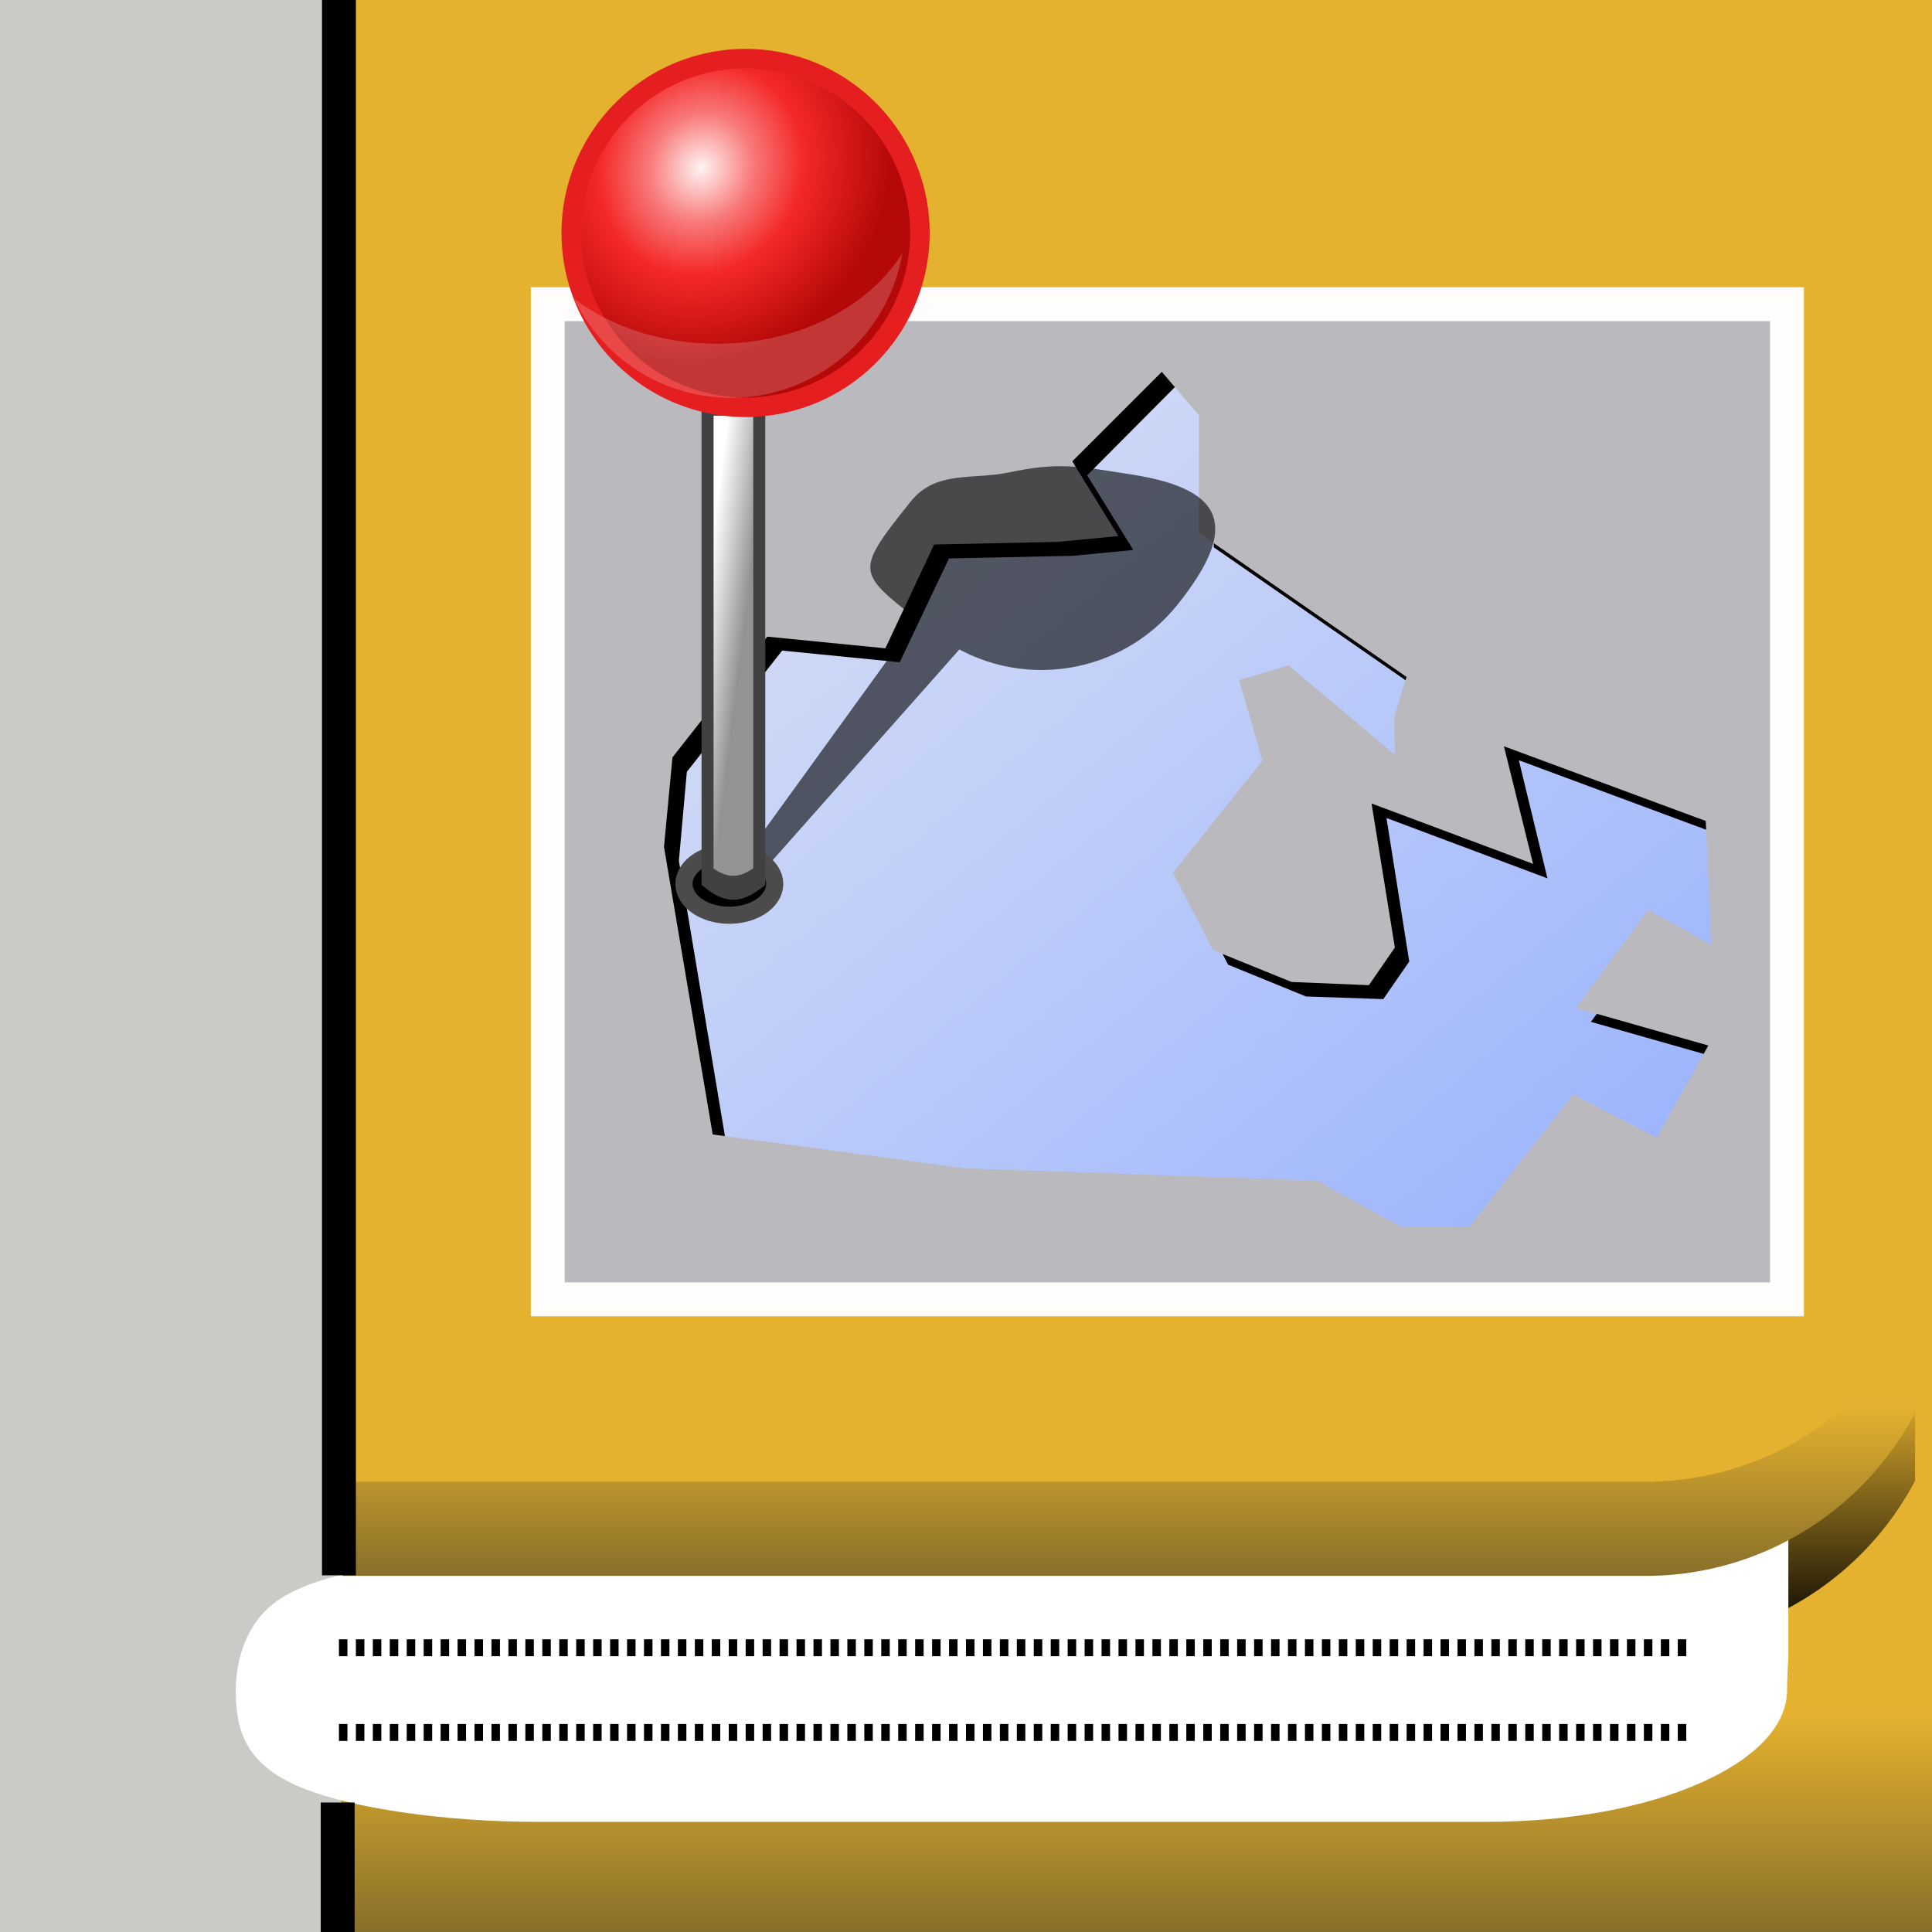 <?xml version="1.0" encoding="UTF-8" standalone="no"?>
<!-- Created with Inkscape (http://www.inkscape.org/) -->

<svg
   xmlns:dc="http://purl.org/dc/elements/1.1/"
   xmlns:cc="http://creativecommons.org/ns#"
   xmlns:rdf="http://www.w3.org/1999/02/22-rdf-syntax-ns#"
   xmlns:svg="http://www.w3.org/2000/svg"
   xmlns="http://www.w3.org/2000/svg"
   xmlns:xlink="http://www.w3.org/1999/xlink"
   xmlns:sodipodi="http://sodipodi.sourceforge.net/DTD/sodipodi-0.dtd"
   xmlns:inkscape="http://www.inkscape.org/namespaces/inkscape"
   width="114"
   height="114"
   id="svg2"
   version="1.1"
   inkscape:version="0.91 r13725"
   sodipodi:docname="BookIcon114x114Curve.svg"
   inkscape:export-filename="/Users/dean/Documents/InkscapeDocuments/BookIcon.png"
   inkscape:export-xdpi="45"
   inkscape:export-ydpi="45">
  <defs
     id="defs4">
    <linearGradient
       id="linearGradient5474">
      <stop
         style="stop-color:#fffcfc;stop-opacity:1;"
         offset="0"
         id="stop5476" />
      <stop
         id="stop5478"
         offset="0.009"
         style="stop-color:#ffefef;stop-opacity:1;" />
      <stop
         style="stop-color:#f87878;stop-opacity:1;"
         offset="0.28"
         id="stop5480" />
      <stop
         id="stop5482"
         offset="0.541"
         style="stop-color:#f42828;stop-opacity:1;" />
      <stop
         style="stop-color:#b50909;stop-opacity:1;"
         offset="1"
         id="stop5484" />
    </linearGradient>
    <linearGradient
       id="linearGradient5462">
      <stop
         style="stop-color:#f6f6f6;stop-opacity:1;"
         offset="0"
         id="stop5464" />
      <stop
         id="stop5466"
         offset="0.575"
         style="stop-color:#f6d3d3;stop-opacity:1;" />
      <stop
         style="stop-color:#f29588;stop-opacity:1;"
         offset="0.775"
         id="stop5468" />
      <stop
         style="stop-color:#b40608;stop-opacity:1;"
         offset="1"
         id="stop5470" />
    </linearGradient>
    <linearGradient
       id="linearGradient4498">
      <stop
         id="stop4500"
         offset="0"
         style="stop-color:#fffcfc;stop-opacity:1;" />
      <stop
         style="stop-color:#ffefef;stop-opacity:1;"
         offset="0.133"
         id="stop4502" />
      <stop
         id="stop4504"
         offset="0.347"
         style="stop-color:#f87878;stop-opacity:1;" />
      <stop
         style="stop-color:#f42828;stop-opacity:1;"
         offset="0.674"
         id="stop5472" />
      <stop
         id="stop4506"
         offset="1"
         style="stop-color:#b50909;stop-opacity:1;" />
    </linearGradient>
    <linearGradient
       id="linearGradient4467">
      <stop
         style="stop-color:#ffffff;stop-opacity:0;"
         offset="0"
         id="stop4496" />
      <stop
         id="stop4514"
         offset="0.952"
         style="stop-color:#a19696;stop-opacity:1;" />
      <stop
         style="stop-color:#442e2e;stop-opacity:1;"
         offset="1"
         id="stop4471" />
    </linearGradient>
    <linearGradient
       id="linearGradient4405">
      <stop
         style="stop-color:#939396;stop-opacity:1;"
         offset="0"
         id="stop4407" />
      <stop
         style="stop-color:#ffffff;stop-opacity:1;"
         offset="1"
         id="stop4409" />
    </linearGradient>
    <linearGradient
       id="linearGradient4315">
      <stop
         style="stop-color:#8ba8ff;stop-opacity:1;"
         offset="0"
         id="stop4317" />
      <stop
         style="stop-color:#f1f1f2;stop-opacity:1;"
         offset="1"
         id="stop4319" />
    </linearGradient>
    <linearGradient
       inkscape:collect="always"
       id="linearGradient4168">
      <stop
         style="stop-color:#6d7ca6;stop-opacity:1;"
         offset="0"
         id="stop4170" />
      <stop
         style="stop-color:#6d7ca6;stop-opacity:0;"
         offset="1"
         id="stop4172" />
    </linearGradient>
    <linearGradient
       inkscape:collect="always"
       id="linearGradient4132">
      <stop
         style="stop-color:#737f9f;stop-opacity:1;"
         offset="0"
         id="stop4134" />
      <stop
         style="stop-color:#737f9f;stop-opacity:0;"
         offset="1"
         id="stop4136" />
    </linearGradient>
    <linearGradient
       id="linearGradient4086">
      <stop
         style="stop-color:#ff0003;stop-opacity:1;"
         offset="0"
         id="stop4088" />
      <stop
         style="stop-color:#ff0003;stop-opacity:0;"
         offset="1"
         id="stop4090" />
    </linearGradient>
    <linearGradient
       id="linearGradient4078"
       inkscape:collect="always">
      <stop
         id="stop4080"
         offset="0"
         style="stop-color:#8ba8ff;stop-opacity:1;" />
      <stop
         id="stop4082"
         offset="1"
         style="stop-color:#8ba8ff;stop-opacity:0" />
    </linearGradient>
    <linearGradient
       inkscape:collect="always"
       id="linearGradient4062">
      <stop
         style="stop-color:#8ba8ff;stop-opacity:0"
         offset="0"
         id="stop4064" />
      <stop
         style="stop-color:#8ba8ff;stop-opacity:0;"
         offset="1"
         id="stop4066" />
    </linearGradient>
    <linearGradient
       inkscape:collect="always"
       id="linearGradient4982">
      <stop
         style="stop-color:#000000;stop-opacity:1;"
         offset="0"
         id="stop4984" />
      <stop
         style="stop-color:#000000;stop-opacity:0;"
         offset="1"
         id="stop4986" />
    </linearGradient>
    <linearGradient
       id="linearGradient3840">
      <stop
         style="stop-color:#000000;stop-opacity:1;"
         offset="0"
         id="stop3842" />
      <stop
         style="stop-color:#000000;stop-opacity:0;"
         offset="1"
         id="stop3844" />
    </linearGradient>
    <linearGradient
       id="linearGradient3808">
      <stop
         style="stop-color:#111111;stop-opacity:1;"
         offset="0"
         id="stop3810" />
      <stop
         style="stop-color:#c8c7c6;stop-opacity:0;"
         offset="1"
         id="stop3812" />
    </linearGradient>
    <linearGradient
       id="linearGradient3758">
      <stop
         style="stop-color:#886f29;stop-opacity:1;"
         offset="0"
         id="stop3760" />
      <stop
         style="stop-color:#e5b22f;stop-opacity:1;"
         offset="1"
         id="stop3762" />
    </linearGradient>
    <linearGradient
       inkscape:collect="always"
       xlink:href="#linearGradient3758"
       id="linearGradient3764"
       x1="53.538"
       y1="1037.904"
       x2="53.538"
       y2="1024.772"
       gradientUnits="userSpaceOnUse" />
    <linearGradient
       inkscape:collect="always"
       xlink:href="#linearGradient3758"
       id="linearGradient3034"
       gradientUnits="userSpaceOnUse"
       x1="53.538"
       y1="1037.904"
       x2="53.538"
       y2="1024.772"
       gradientTransform="matrix(0.968,0,0,1,6.263,13.091)" />
    <linearGradient
       inkscape:collect="always"
       xlink:href="#linearGradient3758"
       id="linearGradient3804"
       gradientUnits="userSpaceOnUse"
       x1="53.538"
       y1="1037.904"
       x2="53.538"
       y2="1024.772"
       gradientTransform="matrix(1,0,0,0.973,4.9,25.126)" />
    <linearGradient
       inkscape:collect="always"
       xlink:href="#linearGradient3808"
       id="linearGradient3814"
       x1="116.44"
       y1="1006.148"
       x2="91.439"
       y2="997.056"
       gradientUnits="userSpaceOnUse"
       gradientTransform="translate(5.242,-4.566)" />
    <linearGradient
       inkscape:collect="always"
       xlink:href="#linearGradient3840"
       id="linearGradient3846"
       x1="77.727"
       y1="1016.229"
       x2="24.896"
       y2="946.276"
       gradientUnits="userSpaceOnUse"
       gradientTransform="matrix(0.887,0,0,1,16.805,-0.041)" />
    <linearGradient
       inkscape:collect="always"
       xlink:href="#linearGradient4982"
       id="linearGradient4988"
       x1="96.634"
       y1="1029.321"
       x2="36.933"
       y2="950.393"
       gradientUnits="userSpaceOnUse"
       gradientTransform="translate(-2,-2)" />
    <clipPath
       clipPathUnits="userSpaceOnUse"
       id="clipPath4028">
      <path
         sodipodi:nodetypes="cccccccccccccccccccccccccccccccccccccc"
         inkscape:connector-curvature="0"
         id="path4030"
         d="m 176.874,958.924 0.683,-2.282 -11.993,-8.328 0,-6.829 -2.165,-2.498 -5.164,5.164 2.665,4.331 -3.498,0.333 -7.162,0.166 -2.832,5.996 -6.829,-0.666 -5.497,6.996 -0.479,5.173 2.811,16.647 14.649,1.952 20.331,0.713 4.83,2.665 3.998,0 5.996,-7.662 4.83,2.499 2.998,-5.33 -7.662,-2.165 4.164,-5.663 3.665,1.999 -0.333,-7.162 -11.66,-4.331 1.666,6.829 -9.328,-3.498 1.333,8.329 -1.499,2.165 -4.477,-0.164 -4.518,-1.835 -2.332,-4.497 5.164,-6.496 -1.333,-4.664 2.832,-0.833 6.163,5.164 z"
         style="fill:#8ba8ff;fill-opacity:1;stroke:#8ba8ff;stroke-width:1.653;stroke-linecap:butt;stroke-linejoin:round;stroke-miterlimit:4;stroke-opacity:1;stroke-dasharray:none;stroke-dashoffset:0;display:inline" />
    </clipPath>
    <clipPath
       clipPathUnits="userSpaceOnUse"
       id="clipPath4032">
      <path
         sodipodi:nodetypes="cccccccccccccccccccccccccccccccccccccc"
         inkscape:connector-curvature="0"
         id="path4034"
         d="m 176.874,958.924 0.683,-2.282 -11.993,-8.328 0,-6.829 -2.165,-2.498 -5.164,5.164 2.665,4.331 -3.498,0.333 -7.162,0.166 -2.832,5.996 -6.829,-0.666 -5.497,6.996 -0.479,5.173 2.811,16.647 14.649,1.952 20.331,0.713 4.83,2.665 3.998,0 5.996,-7.662 4.83,2.499 2.998,-5.33 -7.662,-2.165 4.164,-5.663 3.665,1.999 -0.333,-7.162 -11.66,-4.331 1.666,6.829 -9.328,-3.498 1.333,8.329 -1.499,2.165 -4.477,-0.164 -4.518,-1.835 -2.332,-4.497 5.164,-6.496 -1.333,-4.664 2.832,-0.833 6.163,5.164 z"
         style="fill:#8ba8ff;fill-opacity:1;stroke:#8ba8ff;stroke-width:1.653;stroke-linecap:butt;stroke-linejoin:round;stroke-miterlimit:4;stroke-opacity:1;stroke-dasharray:none;stroke-dashoffset:0;display:inline" />
    </clipPath>
    <linearGradient
       inkscape:collect="always"
       xlink:href="#linearGradient4062"
       id="linearGradient4068"
       x1="205.848"
       y1="992.742"
       x2="155.179"
       y2="954.148"
       gradientUnits="userSpaceOnUse" />
    <linearGradient
       inkscape:collect="always"
       xlink:href="#linearGradient4078"
       id="linearGradient4076"
       x1="158.049"
       y1="970.242"
       x2="205.848"
       y2="992.742"
       gradientUnits="userSpaceOnUse" />
    <linearGradient
       inkscape:collect="always"
       xlink:href="#linearGradient4086"
       id="linearGradient4092"
       x1="174.299"
       y1="965.957"
       x2="218.348"
       y2="1009.885"
       gradientUnits="userSpaceOnUse" />
    <linearGradient
       inkscape:collect="always"
       xlink:href="#linearGradient4132"
       id="linearGradient4138"
       x1="173.925"
       y1="965.957"
       x2="200.508"
       y2="1007.921"
       gradientUnits="userSpaceOnUse" />
    <clipPath
       clipPathUnits="userSpaceOnUse"
       id="clipPath4142">
      <path
         style="fill:#8ba8ff;fill-opacity:1;stroke:#8ba8ff;stroke-width:1.653;stroke-linecap:butt;stroke-linejoin:round;stroke-miterlimit:4;stroke-opacity:1;stroke-dasharray:none;stroke-dashoffset:0;display:inline"
         d="m 195.076,969.731 0.683,-2.282 -11.993,-8.328 0,-6.829 -2.165,-2.498 -5.164,5.164 2.665,4.331 -3.498,0.333 -7.162,0.166 -2.832,5.996 -6.829,-0.666 -5.497,6.996 -0.479,5.173 2.811,16.647 14.649,1.952 20.331,0.713 4.83,2.665 3.998,0 5.996,-7.662 4.83,2.499 2.998,-5.33 -7.662,-2.165 4.164,-5.663 3.665,1.999 -0.333,-7.162 -11.66,-4.331 1.666,6.829 -9.328,-3.498 1.333,8.329 -1.499,2.165 -4.477,-0.164 -4.518,-1.835 -2.332,-4.497 5.164,-6.496 -1.333,-4.664 2.832,-0.833 6.163,5.164 z"
         id="path4144"
         inkscape:connector-curvature="0"
         sodipodi:nodetypes="cccccccccccccccccccccccccccccccccccccc" />
    </clipPath>
    <clipPath
       clipPathUnits="userSpaceOnUse"
       id="clipPath4146">
      <path
         style="fill:#8ba8ff;fill-opacity:1;stroke:#8ba8ff;stroke-width:1.653;stroke-linecap:butt;stroke-linejoin:round;stroke-miterlimit:4;stroke-opacity:1;stroke-dasharray:none;stroke-dashoffset:0;display:inline"
         d="m 195.076,969.731 0.683,-2.282 -11.993,-8.328 0,-6.829 -2.165,-2.498 -5.164,5.164 2.665,4.331 -3.498,0.333 -7.162,0.166 -2.832,5.996 -6.829,-0.666 -5.497,6.996 -0.479,5.173 2.811,16.647 14.649,1.952 20.331,0.713 4.83,2.665 3.998,0 5.996,-7.662 4.83,2.499 2.998,-5.33 -7.662,-2.165 4.164,-5.663 3.665,1.999 -0.333,-7.162 -11.66,-4.331 1.666,6.829 -9.328,-3.498 1.333,8.329 -1.499,2.165 -4.477,-0.164 -4.518,-1.835 -2.332,-4.497 5.164,-6.496 -1.333,-4.664 2.832,-0.833 6.163,5.164 z"
         id="path4148"
         inkscape:connector-curvature="0"
         sodipodi:nodetypes="cccccccccccccccccccccccccccccccccccccc" />
    </clipPath>
    <linearGradient
       inkscape:collect="always"
       xlink:href="#linearGradient4132"
       id="linearGradient4154"
       gradientUnits="userSpaceOnUse"
       x1="173.925"
       y1="965.957"
       x2="200.508"
       y2="1007.921" />
    <linearGradient
       inkscape:collect="always"
       xlink:href="#linearGradient4168"
       id="linearGradient4174"
       x1="155.485"
       y1="978.15"
       x2="179.844"
       y2="1001.9"
       gradientUnits="userSpaceOnUse" />
    <clipPath
       clipPathUnits="userSpaceOnUse"
       id="clipPath4186">
      <path
         style="fill:#8ba8ff;fill-opacity:1;stroke:#8ba8ff;stroke-width:1.653;stroke-linecap:butt;stroke-linejoin:round;stroke-miterlimit:4;stroke-opacity:1;stroke-dasharray:none;stroke-dashoffset:0;display:inline"
         d="m 180.702,975.139 0.683,-2.282 -11.993,-8.328 -1e-5,-6.829 -2.165,-2.498 -5.164,5.164 2.665,4.331 -3.498,0.333 -7.162,0.166 -2.832,5.996 -6.829,-0.666 -5.497,6.996 -0.479,5.173 2.811,16.647 14.649,1.952 20.331,0.713 4.83,2.665 3.998,0 5.996,-7.662 4.83,2.499 2.998,-5.33 -7.662,-2.165 4.164,-5.663 3.665,1.999 -0.333,-7.162 -11.66,-4.331 1.666,6.829 -9.328,-3.498 1.333,8.329 -1.499,2.165 -4.477,-0.164 -4.518,-1.835 -2.332,-4.497 5.164,-6.496 -1.333,-4.664 2.832,-0.833 6.163,5.164 z"
         id="path4188"
         inkscape:connector-curvature="0"
         sodipodi:nodetypes="cccccccccccccccccccccccccccccccccccccc" />
    </clipPath>
    <clipPath
       clipPathUnits="userSpaceOnUse"
       id="clipPath4190">
      <path
         style="fill:#8ba8ff;fill-opacity:1;stroke:#8ba8ff;stroke-width:1.653;stroke-linecap:butt;stroke-linejoin:round;stroke-miterlimit:4;stroke-opacity:1;stroke-dasharray:none;stroke-dashoffset:0;display:inline"
         d="m 180.702,975.139 0.683,-2.282 -11.993,-8.328 -1e-5,-6.829 -2.165,-2.498 -5.164,5.164 2.665,4.331 -3.498,0.333 -7.162,0.166 -2.832,5.996 -6.829,-0.666 -5.497,6.996 -0.479,5.173 2.811,16.647 14.649,1.952 20.331,0.713 4.83,2.665 3.998,0 5.996,-7.662 4.83,2.499 2.998,-5.33 -7.662,-2.165 4.164,-5.663 3.665,1.999 -0.333,-7.162 -11.66,-4.331 1.666,6.829 -9.328,-3.498 1.333,8.329 -1.499,2.165 -4.477,-0.164 -4.518,-1.835 -2.332,-4.497 5.164,-6.496 -1.333,-4.664 2.832,-0.833 6.163,5.164 z"
         id="path4192"
         inkscape:connector-curvature="0"
         sodipodi:nodetypes="cccccccccccccccccccccccccccccccccccccc" />
    </clipPath>
    <linearGradient
       inkscape:collect="always"
       xlink:href="#linearGradient4168"
       id="linearGradient4198"
       gradientUnits="userSpaceOnUse"
       x1="155.485"
       y1="978.15"
       x2="179.844"
       y2="1001.9" />
    <clipPath
       clipPathUnits="userSpaceOnUse"
       id="clipPath4216">
      <path
         style="fill:#8ba8ff;fill-opacity:1;stroke:#8ba8ff;stroke-width:1.653;stroke-linecap:butt;stroke-linejoin:round;stroke-miterlimit:4;stroke-opacity:1;stroke-dasharray:none;stroke-dashoffset:0;display:inline"
         d="m 200.126,976.549 0.683,-2.282 -11.993,-8.328 -1e-5,-6.829 -2.165,-2.498 -5.164,5.164 2.665,4.331 -3.498,0.333 -7.162,0.166 -2.832,5.996 -6.829,-0.666 -5.497,6.996 -0.479,5.173 2.811,16.647 14.649,1.952 20.331,0.713 4.83,2.665 3.998,0 5.996,-7.662 4.83,2.499 2.998,-5.33 -7.662,-2.165 4.164,-5.663 3.665,1.999 -0.333,-7.162 -11.66,-4.331 1.666,6.829 -9.328,-3.498 1.333,8.329 -1.499,2.165 -4.477,-0.164 -4.518,-1.835 -2.332,-4.497 5.164,-6.496 -1.333,-4.664 2.832,-0.833 6.163,5.164 z"
         id="path4218"
         inkscape:connector-curvature="0"
         sodipodi:nodetypes="cccccccccccccccccccccccccccccccccccccc" />
    </clipPath>
    <clipPath
       clipPathUnits="userSpaceOnUse"
       id="clipPath4220">
      <path
         style="fill:#8ba8ff;fill-opacity:1;stroke:#8ba8ff;stroke-width:1.653;stroke-linecap:butt;stroke-linejoin:round;stroke-miterlimit:4;stroke-opacity:1;stroke-dasharray:none;stroke-dashoffset:0;display:inline"
         d="m 200.126,976.549 0.683,-2.282 -11.993,-8.328 -1e-5,-6.829 -2.165,-2.498 -5.164,5.164 2.665,4.331 -3.498,0.333 -7.162,0.166 -2.832,5.996 -6.829,-0.666 -5.497,6.996 -0.479,5.173 2.811,16.647 14.649,1.952 20.331,0.713 4.83,2.665 3.998,0 5.996,-7.662 4.83,2.499 2.998,-5.33 -7.662,-2.165 4.164,-5.663 3.665,1.999 -0.333,-7.162 -11.66,-4.331 1.666,6.829 -9.328,-3.498 1.333,8.329 -1.499,2.165 -4.477,-0.164 -4.518,-1.835 -2.332,-4.497 5.164,-6.496 -1.333,-4.664 2.832,-0.833 6.163,5.164 z"
         id="path4222"
         inkscape:connector-curvature="0"
         sodipodi:nodetypes="cccccccccccccccccccccccccccccccccccccc" />
    </clipPath>
    <linearGradient
       inkscape:collect="always"
       xlink:href="#linearGradient4315"
       id="linearGradient4321"
       x1="225.283"
       y1="90.152"
       x2="152.389"
       y2="2.741"
       gradientUnits="userSpaceOnUse"
       gradientTransform="translate(0.714,938.719)" />
    <linearGradient
       inkscape:collect="always"
       xlink:href="#linearGradient4315"
       id="linearGradient4465"
       gradientUnits="userSpaceOnUse"
       gradientTransform="translate(87.082,938.214)"
       x1="225.283"
       y1="90.152"
       x2="152.389"
       y2="2.741" />
    <clipPath
       clipPathUnits="userSpaceOnUse"
       id="clipPath4513">
      <rect
         style="fill:#b9b9be;fill-opacity:1;fill-rule:evenodd;stroke:#fffcfc;stroke-width:2;stroke-linecap:butt;stroke-linejoin:miter;stroke-miterlimit:4;stroke-opacity:1;stroke-dasharray:none"
         id="rect4515"
         width="73.121"
         height="58.719"
         x="242.139"
         y="957.383" />
    </clipPath>
    <clipPath
       clipPathUnits="userSpaceOnUse"
       id="clipPath4517">
      <rect
         style="fill:#b9b9be;fill-opacity:1;fill-rule:evenodd;stroke:#fffcfc;stroke-width:2;stroke-linecap:butt;stroke-linejoin:miter;stroke-miterlimit:4;stroke-opacity:1;stroke-dasharray:none"
         id="rect4519"
         width="73.121"
         height="58.719"
         x="242.139"
         y="957.383" />
    </clipPath>
    <clipPath
       clipPathUnits="userSpaceOnUse"
       id="clipPath4521">
      <rect
         style="fill:#b9b9be;fill-opacity:1;fill-rule:evenodd;stroke:#fffcfc;stroke-width:2;stroke-linecap:butt;stroke-linejoin:miter;stroke-miterlimit:4;stroke-opacity:1;stroke-dasharray:none"
         id="rect4523"
         width="73.121"
         height="58.719"
         x="242.139"
         y="957.383" />
    </clipPath>
    <linearGradient
       inkscape:collect="always"
       xlink:href="#linearGradient4315"
       id="linearGradient4530"
       gradientUnits="userSpaceOnUse"
       gradientTransform="translate(87.082,938.214)"
       x1="225.283"
       y1="90.152"
       x2="152.389"
       y2="2.741" />
    <filter
       id="filter4543"
       inkscape:label="Drop shadow"
       width="1.5"
       height="1.5"
       x="-.25"
       y="-.25">
      <feGaussianBlur
         id="feGaussianBlur4545"
         in="SourceAlpha"
         stdDeviation="2"
         result="blur" />
      <feColorMatrix
         id="feColorMatrix4547"
         result="bluralpha"
         type="matrix"
         values="1 0 0 0 0 0 1 0 0 0 0 0 1 0 0 0 0 0 1 0 " />
      <feOffset
         id="feOffset4549"
         in="bluralpha"
         dx="4"
         dy="4"
         result="offsetBlur" />
      <feMerge
         id="feMerge4551">
        <feMergeNode
           id="feMergeNode4553"
           in="offsetBlur" />
        <feMergeNode
           id="feMergeNode4555"
           in="SourceGraphic" />
      </feMerge>
    </filter>
    <linearGradient
       inkscape:collect="always"
       xlink:href="#linearGradient3795"
       id="linearGradient3873"
       gradientUnits="userSpaceOnUse"
       gradientTransform="matrix(0.545,0,0,0.545,-32.148,216.55)"
       x1="300"
       y1="312"
       x2="375"
       y2="337" />
    <linearGradient
       id="linearGradient3795">
      <stop
         style="stop-color:#ffffff;stop-opacity:1;"
         offset="0"
         id="stop3797" />
      <stop
         style="stop-color:#000000;stop-opacity:0;"
         offset="1"
         id="stop3799" />
    </linearGradient>
    <radialGradient
       inkscape:collect="always"
       xlink:href="#linearGradient3809"
       id="radialGradient3875"
       gradientUnits="userSpaceOnUse"
       gradientTransform="matrix(0.276,-0.465,0.472,0.28,137.427,280.632)"
       cx="311.94"
       cy="196.302"
       fx="311.94"
       fy="196.302"
       r="50.847" />
    <linearGradient
       id="linearGradient3809">
      <stop
         style="stop-color:#ffffff;stop-opacity:1;"
         offset="0"
         id="stop3811" />
      <stop
         style="stop-color:#d13333;stop-opacity:1"
         offset="1"
         id="stop3813" />
    </linearGradient>
    <radialGradient
       r="50.847"
       fy="196.302"
       fx="311.94"
       cy="196.302"
       cx="311.94"
       gradientTransform="matrix(0.276,-0.465,0.472,0.28,137.427,280.632)"
       gradientUnits="userSpaceOnUse"
       id="radialGradient3604"
       xlink:href="#linearGradient3809"
       inkscape:collect="always" />
    <filter
       inkscape:collect="always"
       id="filter4447"
       x="-0.172"
       width="1.344"
       y="-0.249"
       height="1.498">
      <feGaussianBlur
         inkscape:collect="always"
         stdDeviation="0.38"
         id="feGaussianBlur4449" />
    </filter>
    <radialGradient
       inkscape:collect="always"
       xlink:href="#linearGradient4467"
       id="radialGradient4512"
       gradientUnits="userSpaceOnUse"
       gradientTransform="matrix(-0.42,0.999,-1.08,-0.454,216.061,-102.281)"
       cx="136.554"
       cy="21.321"
       fx="136.554"
       fy="21.321"
       r="9.429" />
    <linearGradient
       inkscape:collect="always"
       xlink:href="#linearGradient4405"
       id="linearGradient4550"
       gradientUnits="userSpaceOnUse"
       gradientTransform="matrix(1.715,0,0,1.162,-68.402,948.635)"
       x1="132.785"
       y1="39.912"
       x2="130.573"
       y2="39.902" />
    <radialGradient
       inkscape:collect="always"
       xlink:href="#linearGradient4498"
       id="radialGradient4552"
       gradientUnits="userSpaceOnUse"
       gradientTransform="matrix(-0.461,0.771,-0.695,-0.416,213.415,-71.982)"
       cx="136.367"
       cy="21.393"
       fx="136.367"
       fy="21.393"
       r="9.429" />
    <linearGradient
       inkscape:collect="always"
       xlink:href="#linearGradient4405"
       id="linearGradient4560"
       gradientUnits="userSpaceOnUse"
       gradientTransform="matrix(1.715,0,0,1.162,-68.402,948.635)"
       x1="132.785"
       y1="39.912"
       x2="130.573"
       y2="39.902" />
    <radialGradient
       inkscape:collect="always"
       xlink:href="#linearGradient4498"
       id="radialGradient4562"
       gradientUnits="userSpaceOnUse"
       gradientTransform="matrix(-0.461,0.771,-0.695,-0.416,213.415,-71.982)"
       cx="136.367"
       cy="21.393"
       fx="136.367"
       fy="21.393"
       r="9.429" />
    <filter
       id="filter7348"
       inkscape:label="Drop shadow"
       width="1.5"
       height="1.5"
       x="-.25"
       y="-.25">
      <feGaussianBlur
         id="feGaussianBlur7350"
         in="SourceAlpha"
         stdDeviation="0"
         result="blur" />
      <feColorMatrix
         id="feColorMatrix7352"
         result="bluralpha"
         type="matrix"
         values="1 0 0 0 0 0 1 0 0 0 0 0 1 0 0 0 0 0 1 0 " />
      <feOffset
         id="feOffset7354"
         in="bluralpha"
         dx="0.6"
         dy="-2.96985e-15"
         result="offsetBlur" />
      <feMerge
         id="feMerge7356">
        <feMergeNode
           id="feMergeNode7358"
           in="offsetBlur" />
        <feMergeNode
           id="feMergeNode7360"
           in="SourceGraphic" />
      </feMerge>
    </filter>
    <filter
       id="filter7362"
       inkscape:label="Drop shadow"
       width="1.5"
       height="1.5"
       x="-.25"
       y="-.25">
      <feGaussianBlur
         id="feGaussianBlur7364"
         in="SourceAlpha"
         stdDeviation="0"
         result="blur" />
      <feColorMatrix
         id="feColorMatrix7366"
         result="bluralpha"
         type="matrix"
         values="1 0 0 0 0 0 1 0 0 0 0 0 1 0 0 0 0 0 1 0 " />
      <feOffset
         id="feOffset7368"
         in="bluralpha"
         dx="0.6"
         dy="-2.96985e-15"
         result="offsetBlur" />
      <feMerge
         id="feMerge7370">
        <feMergeNode
           id="feMergeNode7372"
           in="offsetBlur" />
        <feMergeNode
           id="feMergeNode7374"
           in="SourceGraphic" />
      </feMerge>
    </filter>
    <filter
       id="filter7376"
       inkscape:label="Drop shadow"
       width="1.5"
       height="1.5"
       x="-.25"
       y="-.25">
      <feGaussianBlur
         id="feGaussianBlur7378"
         in="SourceAlpha"
         stdDeviation="0"
         result="blur" />
      <feColorMatrix
         id="feColorMatrix7380"
         result="bluralpha"
         type="matrix"
         values="1 0 0 0 0 0 1 0 0 0 0 0 1 0 0 0 0 0 1 0 " />
      <feOffset
         id="feOffset7382"
         in="bluralpha"
         dx="0.6"
         dy="-2.96985e-15"
         result="offsetBlur" />
      <feMerge
         id="feMerge7384">
        <feMergeNode
           id="feMergeNode7386"
           in="offsetBlur" />
        <feMergeNode
           id="feMergeNode7388"
           in="SourceGraphic" />
      </feMerge>
    </filter>
    <linearGradient
       inkscape:collect="always"
       xlink:href="#linearGradient4405"
       id="linearGradient7578"
       gradientUnits="userSpaceOnUse"
       gradientTransform="matrix(1.715,0,0,1.162,-121.989,845.871)"
       x1="132.785"
       y1="39.912"
       x2="130.573"
       y2="39.902" />
    <radialGradient
       inkscape:collect="always"
       xlink:href="#linearGradient5474"
       id="radialGradient7580"
       gradientUnits="userSpaceOnUse"
       gradientTransform="matrix(-0.561,0.937,-0.86,-0.515,230.537,-92.547)"
       cx="137.463"
       cy="21.58"
       fx="137.463"
       fy="21.58"
       r="9.429" />
    <linearGradient
       inkscape:collect="always"
       xlink:href="#linearGradient4405"
       id="linearGradient7593"
       gradientUnits="userSpaceOnUse"
       gradientTransform="matrix(1.715,0,0,1.162,-20.561,849.799)"
       x1="132.785"
       y1="39.912"
       x2="130.573"
       y2="39.902" />
    <radialGradient
       inkscape:collect="always"
       xlink:href="#linearGradient4498"
       id="radialGradient7595"
       gradientUnits="userSpaceOnUse"
       gradientTransform="matrix(-0.461,0.771,-0.695,-0.416,213.415,-71.982)"
       cx="136.367"
       cy="21.393"
       fx="136.367"
       fy="21.393"
       r="9.429" />
    <radialGradient
       inkscape:collect="always"
       xlink:href="#linearGradient5462"
       id="radialGradient3566"
       gradientUnits="userSpaceOnUse"
       gradientTransform="matrix(-0.461,0.771,-0.695,-0.416,213.415,-71.982)"
       cx="136.367"
       cy="21.393"
       fx="136.367"
       fy="21.393"
       r="9.429" />
    <linearGradient
       inkscape:collect="always"
       xlink:href="#linearGradient4405"
       id="linearGradient5506"
       gradientUnits="userSpaceOnUse"
       gradientTransform="matrix(1.715,0,0,1.162,-49.489,840.871)"
       x1="132.785"
       y1="39.912"
       x2="130.573"
       y2="39.902" />
    <radialGradient
       inkscape:collect="always"
       xlink:href="#linearGradient5474"
       id="radialGradient5508"
       gradientUnits="userSpaceOnUse"
       gradientTransform="matrix(-0.561,0.937,-0.86,-0.515,230.537,-92.547)"
       cx="137.463"
       cy="21.58"
       fx="137.463"
       fy="21.58"
       r="9.429" />
    <filter
       inkscape:collect="always"
       id="filter5631"
       x="-0.138"
       width="1.276"
       y="-0.171"
       height="1.342">
      <feGaussianBlur
         inkscape:collect="always"
         stdDeviation="2.231"
         id="feGaussianBlur5633" />
    </filter>
    <linearGradient
       inkscape:collect="always"
       xlink:href="#linearGradient4405"
       id="linearGradient5672"
       gradientUnits="userSpaceOnUse"
       gradientTransform="matrix(1.715,0,0,1.162,-49.489,840.871)"
       x1="132.785"
       y1="39.912"
       x2="130.573"
       y2="39.902" />
    <radialGradient
       inkscape:collect="always"
       xlink:href="#linearGradient5474"
       id="radialGradient5674"
       gradientUnits="userSpaceOnUse"
       gradientTransform="matrix(-0.561,0.937,-0.86,-0.515,230.537,-92.547)"
       cx="137.463"
       cy="21.58"
       fx="137.463"
       fy="21.58"
       r="9.429" />
    <filter
       inkscape:collect="always"
       id="filter5680"
       x="-0.062"
       width="1.125"
       y="-0.141"
       height="1.283">
      <feGaussianBlur
         inkscape:collect="always"
         stdDeviation="0.503"
         id="feGaussianBlur5682" />
    </filter>
    <linearGradient
       inkscape:collect="always"
       xlink:href="#linearGradient4405"
       id="linearGradient5707"
       gradientUnits="userSpaceOnUse"
       gradientTransform="matrix(1.715,0,0,1.162,-49.489,840.871)"
       x1="132.785"
       y1="39.912"
       x2="130.573"
       y2="39.902" />
    <radialGradient
       inkscape:collect="always"
       xlink:href="#linearGradient5474"
       id="radialGradient5709"
       gradientUnits="userSpaceOnUse"
       gradientTransform="matrix(-0.561,0.937,-0.86,-0.515,230.537,-92.547)"
       cx="137.463"
       cy="21.58"
       fx="137.463"
       fy="21.58"
       r="9.429" />
    <linearGradient
       inkscape:collect="always"
       xlink:href="#linearGradient4405"
       id="linearGradient5711"
       gradientUnits="userSpaceOnUse"
       gradientTransform="matrix(1.715,0,0,1.162,-49.489,840.871)"
       x1="132.992"
       y1="35.464"
       x2="130.159"
       y2="34.994" />
    <linearGradient
       inkscape:collect="always"
       xlink:href="#linearGradient4405"
       id="linearGradient5736"
       gradientUnits="userSpaceOnUse"
       gradientTransform="matrix(1.715,0,0,1.162,-49.489,840.871)"
       x1="132.992"
       y1="35.464"
       x2="130.159"
       y2="34.994" />
    <radialGradient
       inkscape:collect="always"
       xlink:href="#linearGradient5474"
       id="radialGradient5738"
       gradientUnits="userSpaceOnUse"
       gradientTransform="matrix(-0.561,0.937,-0.86,-0.515,230.537,-92.547)"
       cx="137.463"
       cy="21.58"
       fx="137.463"
       fy="21.58"
       r="9.429" />
    <linearGradient
       inkscape:collect="always"
       xlink:href="#linearGradient4405"
       id="linearGradient5769"
       gradientUnits="userSpaceOnUse"
       gradientTransform="matrix(1.715,0,0,1.162,-49.489,840.871)"
       x1="132.992"
       y1="35.464"
       x2="130.159"
       y2="34.994" />
    <radialGradient
       inkscape:collect="always"
       xlink:href="#linearGradient5474"
       id="radialGradient5771"
       gradientUnits="userSpaceOnUse"
       gradientTransform="matrix(-0.561,0.937,-0.86,-0.515,230.537,-92.547)"
       cx="137.463"
       cy="21.58"
       fx="137.463"
       fy="21.58"
       r="9.429" />
    <filter
       color-interpolation-filters="sRGB"
       inkscape:collect="always"
       id="filter5631-2"
       x="-0.138"
       width="1.276"
       y="-0.171"
       height="1.342">
      <feGaussianBlur
         inkscape:collect="always"
         stdDeviation="2.231"
         id="feGaussianBlur5633-6" />
    </filter>
    <filter
       color-interpolation-filters="sRGB"
       id="filter7348-3"
       inkscape:label="Drop shadow"
       width="1.5"
       height="1.5"
       x="-0.25"
       y="-0.25">
      <feGaussianBlur
         id="feGaussianBlur7350-6"
         in="SourceAlpha"
         stdDeviation="0"
         result="blur" />
      <feColorMatrix
         id="feColorMatrix7352-9"
         result="bluralpha"
         type="matrix"
         values="1 0 0 0 0 0 1 0 0 0 0 0 1 0 0 0 0 0 1 0 " />
      <feOffset
         id="feOffset7354-1"
         in="bluralpha"
         dx="0.6"
         dy="-2.96985e-15"
         result="offsetBlur" />
      <feMerge
         id="feMerge7356-0">
        <feMergeNode
           id="feMergeNode7358-4"
           in="offsetBlur" />
        <feMergeNode
           id="feMergeNode7360-5"
           in="SourceGraphic" />
      </feMerge>
    </filter>
    <filter
       color-interpolation-filters="sRGB"
       id="filter7376-8"
       inkscape:label="Drop shadow"
       width="1.5"
       height="1.5"
       x="-0.25"
       y="-0.25">
      <feGaussianBlur
         id="feGaussianBlur7378-2"
         in="SourceAlpha"
         stdDeviation="0"
         result="blur" />
      <feColorMatrix
         id="feColorMatrix7380-1"
         result="bluralpha"
         type="matrix"
         values="1 0 0 0 0 0 1 0 0 0 0 0 1 0 0 0 0 0 1 0 " />
      <feOffset
         id="feOffset7382-6"
         in="bluralpha"
         dx="0.6"
         dy="-2.96985e-15"
         result="offsetBlur" />
      <feMerge
         id="feMerge7384-0">
        <feMergeNode
           id="feMergeNode7386-8"
           in="offsetBlur" />
        <feMergeNode
           id="feMergeNode7388-4"
           in="SourceGraphic" />
      </feMerge>
    </filter>
    <filter
       color-interpolation-filters="sRGB"
       inkscape:collect="always"
       id="filter4447-7"
       x="-0.172"
       width="1.344"
       y="-0.249"
       height="1.498">
      <feGaussianBlur
         inkscape:collect="always"
         stdDeviation="0.38"
         id="feGaussianBlur4449-8" />
    </filter>
    <linearGradient
       inkscape:collect="always"
       xlink:href="#linearGradient4405-7"
       id="linearGradient5769-1"
       gradientUnits="userSpaceOnUse"
       gradientTransform="matrix(1.715,0,0,1.162,-49.489,840.871)"
       x1="132.992"
       y1="35.464"
       x2="130.159"
       y2="34.994" />
    <linearGradient
       id="linearGradient4405-7">
      <stop
         style="stop-color:#939396;stop-opacity:1;"
         offset="0"
         id="stop4407-0" />
      <stop
         style="stop-color:#ffffff;stop-opacity:1;"
         offset="1"
         id="stop4409-4" />
    </linearGradient>
    <filter
       color-interpolation-filters="sRGB"
       id="filter4699"
       inkscape:label="Drop shadow"
       width="1.5"
       height="1.5"
       x="-0.25"
       y="-0.25">
      <feGaussianBlur
         id="feGaussianBlur4701"
         in="SourceAlpha"
         stdDeviation="0"
         result="blur" />
      <feColorMatrix
         id="feColorMatrix4703"
         result="bluralpha"
         type="matrix"
         values="1 0 0 0 0 0 1 0 0 0 0 0 1 0 0 0 0 0 1 0 " />
      <feOffset
         id="feOffset4705"
         in="bluralpha"
         dx="0.6"
         dy="-2.96985e-15"
         result="offsetBlur" />
      <feMerge
         id="feMerge4707">
        <feMergeNode
           id="feMergeNode4709"
           in="offsetBlur" />
        <feMergeNode
           id="feMergeNode4711"
           in="SourceGraphic" />
      </feMerge>
    </filter>
    <radialGradient
       inkscape:collect="always"
       xlink:href="#linearGradient5474-9"
       id="radialGradient5771-6"
       gradientUnits="userSpaceOnUse"
       gradientTransform="matrix(-0.561,0.937,-0.86,-0.515,230.537,-92.547)"
       cx="137.463"
       cy="21.58"
       fx="137.463"
       fy="21.58"
       r="9.429" />
    <linearGradient
       id="linearGradient5474-9">
      <stop
         style="stop-color:#fffcfc;stop-opacity:1;"
         offset="0"
         id="stop5476-5" />
      <stop
         id="stop5478-3"
         offset="0.009"
         style="stop-color:#ffefef;stop-opacity:1;" />
      <stop
         style="stop-color:#f87878;stop-opacity:1;"
         offset="0.28"
         id="stop5480-2" />
      <stop
         id="stop5482-9"
         offset="0.541"
         style="stop-color:#f42828;stop-opacity:1;" />
      <stop
         style="stop-color:#b50909;stop-opacity:1;"
         offset="1"
         id="stop5484-4" />
    </linearGradient>
    <filter
       color-interpolation-filters="sRGB"
       id="filter4720"
       inkscape:label="Drop shadow"
       width="1.5"
       height="1.5"
       x="-0.25"
       y="-0.25">
      <feGaussianBlur
         id="feGaussianBlur4722"
         in="SourceAlpha"
         stdDeviation="0"
         result="blur" />
      <feColorMatrix
         id="feColorMatrix4724"
         result="bluralpha"
         type="matrix"
         values="1 0 0 0 0 0 1 0 0 0 0 0 1 0 0 0 0 0 1 0 " />
      <feOffset
         id="feOffset4726"
         in="bluralpha"
         dx="0.6"
         dy="-2.96985e-15"
         result="offsetBlur" />
      <feMerge
         id="feMerge4728">
        <feMergeNode
           id="feMergeNode4730"
           in="offsetBlur" />
        <feMergeNode
           id="feMergeNode4732"
           in="SourceGraphic" />
      </feMerge>
    </filter>
    <filter
       color-interpolation-filters="sRGB"
       inkscape:collect="always"
       id="filter5680-1"
       x="-0.062"
       width="1.125"
       y="-0.141"
       height="1.283">
      <feGaussianBlur
         inkscape:collect="always"
         stdDeviation="0.503"
         id="feGaussianBlur5682-6" />
    </filter>
    <filter
       color-interpolation-filters="sRGB"
       id="filter4543-5"
       inkscape:label="Drop shadow"
       width="1.5"
       height="1.5"
       x="-0.25"
       y="-0.25">
      <feGaussianBlur
         id="feGaussianBlur4545-6"
         in="SourceAlpha"
         stdDeviation="2"
         result="blur" />
      <feColorMatrix
         id="feColorMatrix4547-4"
         result="bluralpha"
         type="matrix"
         values="1 0 0 0 0 0 1 0 0 0 0 0 1 0 0 0 0 0 1 0 " />
      <feOffset
         id="feOffset4549-8"
         in="bluralpha"
         dx="4"
         dy="4"
         result="offsetBlur" />
      <feMerge
         id="feMerge4551-0">
        <feMergeNode
           id="feMergeNode4553-1"
           in="offsetBlur" />
        <feMergeNode
           id="feMergeNode4555-0"
           in="SourceGraphic" />
      </feMerge>
    </filter>
    <linearGradient
       inkscape:collect="always"
       xlink:href="#linearGradient4315-4"
       id="linearGradient4530-5"
       gradientUnits="userSpaceOnUse"
       gradientTransform="translate(87.082,938.214)"
       x1="225.283"
       y1="90.152"
       x2="152.389"
       y2="2.741" />
    <linearGradient
       id="linearGradient4315-4">
      <stop
         style="stop-color:#8ba8ff;stop-opacity:1;"
         offset="0"
         id="stop4317-2" />
      <stop
         style="stop-color:#f1f1f2;stop-opacity:1;"
         offset="1"
         id="stop4319-6" />
    </linearGradient>
    <clipPath
       clipPathUnits="userSpaceOnUse"
       id="clipPath4521-7">
      <rect
         style="fill:#b9b9be;fill-opacity:1;fill-rule:evenodd;stroke:#fffcfc;stroke-width:2;stroke-linecap:butt;stroke-linejoin:miter;stroke-miterlimit:4;stroke-opacity:1;stroke-dasharray:none"
         id="rect4523-9"
         width="73.121"
         height="58.719"
         x="242.139"
         y="957.383" />
    </clipPath>
    <clipPath
       clipPathUnits="userSpaceOnUse"
       id="clipPath4517-5">
      <rect
         style="fill:#b9b9be;fill-opacity:1;fill-rule:evenodd;stroke:#fffcfc;stroke-width:2;stroke-linecap:butt;stroke-linejoin:miter;stroke-miterlimit:4;stroke-opacity:1;stroke-dasharray:none"
         id="rect4519-9"
         width="73.121"
         height="58.719"
         x="242.139"
         y="957.383" />
    </clipPath>
    <filter
       color-interpolation-filters="sRGB"
       inkscape:collect="always"
       id="filter4421-1">
      <feGaussianBlur
         inkscape:collect="always"
         stdDeviation="0.989"
         id="feGaussianBlur4423-0" />
    </filter>
    <clipPath
       clipPathUnits="userSpaceOnUse"
       id="clipPath4513-8">
      <rect
         style="fill:#b9b9be;fill-opacity:1;fill-rule:evenodd;stroke:#fffcfc;stroke-width:2;stroke-linecap:butt;stroke-linejoin:miter;stroke-miterlimit:4;stroke-opacity:1;stroke-dasharray:none"
         id="rect4515-9"
         width="73.121"
         height="58.719"
         x="242.139"
         y="957.383" />
    </clipPath>
    <clipPath
       clipPathUnits="userSpaceOnUse"
       id="clipPath5409">
      <rect
         y="0.399"
         x="-116.814"
         height="111.142"
         width="19.555"
         id="rect5411"
         style="fill:#0000ff;fill-rule:evenodd;stroke:#000000;stroke-width:0.856px;stroke-linecap:butt;stroke-linejoin:miter;stroke-opacity:1" />
    </clipPath>
    <linearGradient
       inkscape:collect="always"
       xlink:href="#linearGradient3758"
       id="linearGradient5498"
       x1="-61.114"
       y1="78.645"
       x2="-61.114"
       y2="68.543"
       gradientUnits="userSpaceOnUse"
       gradientTransform="translate(96.217,34.355)" />
    <linearGradient
       inkscape:collect="always"
       xlink:href="#linearGradient3758"
       id="linearGradient5649"
       gradientUnits="userSpaceOnUse"
       gradientTransform="translate(96.278,8.596)"
       x1="-61.114"
       y1="78.645"
       x2="-61.114"
       y2="68.543" />
    <clipPath
       clipPathUnits="userSpaceOnUse"
       id="clipPath5661">
      <rect
         style="fill:#0000ff;fill-rule:evenodd;stroke:none"
         id="rect5663"
         width="96.804"
         height="80.885"
         x="20.117"
         y="7.353" />
    </clipPath>
    <clipPath
       clipPathUnits="userSpaceOnUse"
       id="clipPath5665">
      <rect
         style="fill:#0000ff;fill-rule:evenodd;stroke:none"
         id="rect5667"
         width="96.804"
         height="80.885"
         x="20.117"
         y="7.353" />
    </clipPath>
    <clipPath
       clipPathUnits="userSpaceOnUse"
       id="clipPath5728">
      <rect
         style="fill:#0000ff;fill-rule:evenodd;stroke:none"
         id="rect5730"
         width="112"
         height="112"
         x="1"
         y="-4.747"
         rx="18"
         ry="18" />
    </clipPath>
    <clipPath
       clipPathUnits="userSpaceOnUse"
       id="clipPath5741">
      <rect
         ry="18"
         rx="18"
         y="-8.747"
         x="20.067"
         height="112"
         width="92.933"
         id="rect5743"
         style="fill:#0000ff;fill-rule:evenodd;stroke:none" />
    </clipPath>
    <clipPath
       clipPathUnits="userSpaceOnUse"
       id="clipPath5745">
      <rect
         ry="18"
         rx="18"
         y="-8.747"
         x="20.067"
         height="112"
         width="92.933"
         id="rect5747"
         style="fill:#0000ff;fill-rule:evenodd;stroke:none" />
    </clipPath>
    <linearGradient
       inkscape:collect="always"
       xlink:href="#linearGradient4982"
       id="linearGradient5765"
       gradientUnits="userSpaceOnUse"
       gradientTransform="translate(96.278,8.596)"
       x1="-61.114"
       y1="78.645"
       x2="-61.114"
       y2="63.24" />
    <linearGradient
       inkscape:collect="always"
       xlink:href="#linearGradient3758"
       id="linearGradient4385"
       gradientUnits="userSpaceOnUse"
       gradientTransform="matrix(1,0,0,1,97.207,35.355)"
       x1="-61.114"
       y1="78.645"
       x2="-61.114"
       y2="65.765" />
  </defs>
  <sodipodi:namedview
     id="base"
     pagecolor="#ffffff"
     bordercolor="#666666"
     borderopacity="1.0"
     inkscape:pageopacity="0.0"
     inkscape:pageshadow="2"
     inkscape:zoom="2.8"
     inkscape:cx="12.935951"
     inkscape:cy="71.383412"
     inkscape:document-units="px"
     inkscape:current-layer="layer12"
     showgrid="false"
     inkscape:window-width="1280"
     inkscape:window-height="692"
     inkscape:window-x="20"
     inkscape:window-y="4"
     inkscape:window-maximized="0"
     showguides="true"
     inkscape:guide-bbox="true">
    <inkscape:grid
       type="xygrid"
       id="grid5753" />
  </sodipodi:namedview>
  <g
     inkscape:groupmode="layer"
     id="layer2"
     inkscape:label="cornersLayer"
     style="display:none"
     sodipodi:insensitive="true">
    <rect
       style="fill:#4db6ff;fill-opacity:1;fill-rule:evenodd;stroke:#ff0700;stroke-width:2;stroke-linecap:butt;stroke-linejoin:round;stroke-miterlimit:4;stroke-opacity:1;stroke-dasharray:none"
       id="rect3411"
       x="2"
       y="2"
       height="110"
       width="110"
       rx="18"
       ry="18" />
  </g>
  <g
     inkscape:groupmode="layer"
     id="layer12"
     inkscape:label="BookBackground"
     style="display:inline"
     sodipodi:insensitive="true">
    <rect
       style="fill:#e5b22f;fill-opacity:1;fill-rule:evenodd;stroke:#e5b22f;stroke-width:1.848;stroke-linecap:butt;stroke-linejoin:miter;stroke-miterlimit:4;stroke-opacity:1;stroke-dasharray:none;display:inline"
       id="rect4972"
       width="92.152"
       height="112.152"
       x="20.924"
       y="0.924"
       clip-path="none" />
    <rect
       y="42.279"
       x="2"
       height="71.721"
       width="112"
       id="rect4382"
       style="fill:url(#linearGradient4385);fill-opacity:1;fill-rule:evenodd;stroke:none;display:inline"
       clip-path="none" />
  </g>
  <g
     inkscape:groupmode="layer"
     id="layer5"
     inkscape:label="NewBook"
     style="display:none"
     sodipodi:insensitive="true">
    <rect
       style="fill:url(#linearGradient5498);fill-opacity:1;fill-rule:evenodd;stroke:none"
       id="rect4974"
       width="112"
       height="71.721"
       x="1.01"
       y="41.279"
       rx="18"
       ry="18" />
  </g>
  <g
     inkscape:groupmode="layer"
     id="layer11"
     inkscape:label="BindingColor"
     style="display:inline"
     sodipodi:insensitive="true">
    <rect
       style="fill:#cccac6;fill-opacity:1;fill-rule:evenodd;stroke:none"
       id="rect4378"
       width="20.708"
       height="114.341"
       x="-0.758"
       y="-0.089" />
  </g>
  <g
     inkscape:groupmode="layer"
     id="layer6"
     inkscape:label="Binding"
     style="display:inline"
     sodipodi:insensitive="true">
    <rect
       style="fill:#cccac6;fill-opacity:1;fill-rule:evenodd;stroke:#cccac6;stroke-width:2;stroke-linecap:butt;stroke-linejoin:miter;stroke-miterlimit:4;stroke-opacity:1;stroke-dasharray:none;display:inline"
       id="rect4972-1"
       width="110"
       height="110"
       x="-116.241"
       y="0.97"
       rx="18"
       ry="18"
       clip-path="url(#clipPath5409)"
       transform="matrix(0.979,0,0,1.009,115.342,0.491)" />
  </g>
  <g
     inkscape:groupmode="layer"
     id="layer10"
     inkscape:label="InnerShadow"
     style="display:inline"
     sodipodi:insensitive="true">
    <rect
       transform="translate(0,9.747)"
       clip-path="url(#clipPath5745)"
       style="fill:url(#linearGradient5765);fill-opacity:1;fill-rule:evenodd;stroke:none;display:inline"
       id="rect5762"
       width="114"
       height="71.721"
       x="1.071"
       y="15.52"
       rx="18"
       ry="18" />
  </g>
  <g
     inkscape:groupmode="layer"
     id="layer7"
     inkscape:label="Paper"
     style="display:inline"
     sodipodi:insensitive="true">
    <path
       style="fill:#ffffff;fill-opacity:1;fill-rule:evenodd;stroke:none;display:inline"
       d="m 31.596,91.975 56.168,0 c 4.517,0 12.75,-0.494 15.22,1.278 3.15,2.26 2.463,4.167 2.463,6.484 0,4.3 -7.887,7.762 -17.683,7.762 l -56.168,0 c -4.983,0 -10.961,-0.728 -14.169,-2.174 -3.099,-1.397 -3.514,-3.476 -3.514,-5.589 0,-1.787 0.618,-4.27 2.914,-5.58 3.228,-1.841 9.045,-2.183 14.769,-2.183 z"
       id="rect4972-5"
       inkscape:connector-curvature="0"
       sodipodi:nodetypes="ssssssssss" />
    <rect
       style="fill:#ffffff;fill-opacity:1;fill-rule:evenodd;stroke:none"
       id="rect5669"
       width="83.3"
       height="15.573"
       x="22.223"
       y="82.433" />
  </g>
  <g
     inkscape:groupmode="layer"
     id="layer8"
     inkscape:label="BookShadow"
     sodipodi:insensitive="true"
     style="display:inline">
    <rect
       ry="18"
       rx="18"
       y="15.52"
       x="1.071"
       height="71.721"
       width="114"
       id="rect5602"
       style="fill:url(#linearGradient5649);fill-opacity:1;fill-rule:evenodd;stroke:none;display:inline"
       clip-path="url(#clipPath5745)"
       transform="translate(0,5.747)" />
    <rect
       style="fill:#e5b22f;fill-opacity:1;fill-rule:evenodd;stroke:none;display:inline"
       id="rect5606"
       width="114"
       height="71.721"
       x="1.051"
       y="9.964"
       rx="18"
       ry="18"
       clip-path="url(#clipPath5741)"
       transform="translate(0,5.747)" />
  </g>
  <g
     inkscape:groupmode="layer"
     id="layer4"
     inkscape:label="Map"
     style="display:inline"
     sodipodi:insensitive="true">
    <g
       id="g4534"
       style="display:inline;filter:url(#filter4543-5)"
       transform="translate(1.85,-938.635)">
      <g
         transform="translate(-214.913,-4.747)"
         id="g4525">
        <rect
           style="fill:url(#linearGradient4530-5);fill-opacity:1;fill-rule:evenodd;stroke:none"
           id="rect4305"
           width="67.68"
           height="55.558"
           x="246.686"
           y="959.028"
           ry="0"
           clip-path="url(#clipPath4521-7)" />
        <path
           style="fill:#000000;fill-opacity:1;fill-rule:evenodd;stroke:none;filter:url(#filter4421-1)"
           d="m 243.498,958.21 0,58.719 73.125,0 0,-58.719 -73.125,0 z m 34.969,3.938 2.219,2.562 0,6.969 12.219,8.469 -0.688,2.344 0,2.25 -6.281,-5.25 -2.875,0.844 1.344,4.75 -5.25,6.625 2.375,4.594 4.594,1.875 4.562,0.156 1.531,-2.219 -1.344,-8.469 9.5,3.562 -1.688,-6.969 11.875,4.406 0.344,7.312 -3.719,-2.031 -4.25,5.75 7.812,2.219 -3.062,5.437 -4.938,-2.562 -6.094,7.812 -4.094,0 -4.906,-2.688 -20.75,-0.75 -14.938,-1.969 -2.844,-17 0.469,-5.25 5.625,-7.156 6.938,0.688 2.906,-6.125 7.312,-0.156 3.562,-0.344 -2.719,-4.406 5.25,-5.281 z"
           id="rect4297"
           inkscape:connector-curvature="0"
           clip-path="url(#clipPath4517-5)" />
        <path
           style="fill:#b9b9be;fill-opacity:1;fill-rule:evenodd;stroke:none"
           d="m 217.618,939.763 0,103.031 125.5,0 0,-103.031 -125.5,0 z m 60,21.562 2.188,2.562 0,6.938 12.25,8.5 -0.719,2.344 0.031,2.25 -6.281,-5.281 -2.906,0.875 1.375,4.75 -5.281,6.625 2.375,4.562 4.625,1.875 4.562,0.188 1.531,-2.219 -1.375,-8.5 9.531,3.562 -1.719,-6.938 11.906,4.406 0.344,7.312 -3.75,-2.062 -4.25,5.781 7.812,2.219 -3.062,5.438 -4.906,-2.562 -6.125,7.812 -4.062,0 -4.938,-2.719 -20.719,-0.719 -14.938,-2 -2.875,-16.969 0.5,-5.281 5.594,-7.125 6.969,0.688 2.875,-6.125 7.312,-0.156 3.562,-0.344 -2.719,-4.406 5.281,-5.281 z"
           id="rect4202"
           inkscape:connector-curvature="0"
           clip-path="url(#clipPath4513-8)" />
      </g>
      <rect
         y="952.585"
         x="26.472"
         height="58.719"
         width="73.121"
         id="rect4532"
         style="fill:none;stroke:#fffcfc;stroke-width:2;stroke-linecap:butt;stroke-linejoin:miter;stroke-miterlimit:4;stroke-opacity:1;stroke-dasharray:none" />
    </g>
  </g>
  <g
     inkscape:groupmode="layer"
     id="layer3"
     inkscape:label="Pin"
     style="display:inline"
     sodipodi:insensitive="true">
    <g
       style="display:inline"
       id="g5760"
       transform="translate(-132.462,-854.793)">
      <g
         id="g5746"
         style="opacity:0.603;filter:url(#filter5631-2)"
         transform="matrix(0.781,0.624,-0.624,0.781,573.437,64.753)">
        <path
           style="fill:#000000;fill-opacity:1;fill-rule:evenodd;stroke:none;filter:url(#filter7348-3)"
           d="m 172.814,875.338 7.655,-0.107 -2.898,28.568 c -1.634,0.59 0.663,1 -2.071,-0.09 z"
           id="path5748"
           inkscape:connector-curvature="0"
           sodipodi:nodetypes="ccccc"
           transform="matrix(0.503,0,0,1.002,126.176,2.504)" />
        <path
           transform="matrix(1.152,0,0,1.152,56.296,844.479)"
           style="color:#000000;fill:#000000;fill-opacity:1;fill-rule:evenodd;stroke:none;stroke-width:1px;marker:none;visibility:visible;display:inline;overflow:visible;filter:url(#filter7376-8);enable-background:accumulate"
           d="m 146.071,28.464 c 0,4.931 -3.997,8.929 -8.929,8.929 -4.931,0 -5.051,0.428 -5.051,-4.503 0,-2.077 1.791,-2.848 3.001,-4.317 1.653,-2.006 2.546,-2.458 5.039,-3.875 4.286,-2.438 5.939,-1.164 5.939,3.767 z"
           id="path5750"
           inkscape:connector-curvature="0"
           sodipodi:nodetypes="ssssss" />
      </g>
      <path
         sodipodi:type="arc"
         style="color:#000000;fill:#000000;fill-opacity:1;fill-rule:evenodd;stroke:#4b4b4b;stroke-width:1px;stroke-linecap:butt;stroke-linejoin:miter;stroke-miterlimit:4;stroke-opacity:1;stroke-dasharray:none;stroke-dashoffset:0;marker:none;visibility:visible;display:inline;overflow:visible;filter:url(#filter4447-7);enable-background:accumulate"
         id="path5752"
         sodipodi:cx="137.50702"
         sodipodi:cy="57.05265"
         sodipodi:rx="2.6516504"
         sodipodi:ry="1.8309015"
         d="m 140.159,57.053 a 2.652,1.831 0 0 1 -2.652,1.831 2.652,1.831 0 0 1 -2.652,-1.831 2.652,1.831 0 0 1 2.652,-1.831 2.652,1.831 0 0 1 2.652,1.831 z"
         transform="matrix(1.009,0,0,1.009,36.753,849.383)" />
      <path
         style="fill:url(#linearGradient5769-1);fill-opacity:1;fill-rule:evenodd;stroke:#414141;stroke-width:1.411px;stroke-linecap:butt;stroke-linejoin:miter;stroke-opacity:1;filter:url(#filter7348-3)"
         d="m 172.649,875.607 6.062,0 0,27.867 c -1.634,0.59 -3.328,1.09 -6.062,0 z"
         id="path5754"
         inkscape:connector-curvature="0"
         sodipodi:nodetypes="ccccc"
         transform="matrix(0.503,0,0,1.002,87.069,1.254)" />
      <path
         sodipodi:type="arc"
         style="color:#000000;fill:url(#radialGradient5771-6);fill-opacity:1;fill-rule:evenodd;stroke:#e51f1f;stroke-width:1px;stroke-linecap:butt;stroke-linejoin:miter;stroke-miterlimit:4;stroke-opacity:1;stroke-dasharray:none;stroke-dashoffset:0;marker:none;visibility:visible;display:inline;overflow:visible;filter:url(#filter7376-8);enable-background:accumulate"
         id="path5756"
         sodipodi:cx="137.14285"
         sodipodi:cy="28.464287"
         sodipodi:rx="8.9285717"
         sodipodi:ry="8.9285717"
         d="m 146.071,28.464 a 8.929,8.929 0 0 1 -8.929,8.929 8.929,8.929 0 0 1 -8.929,-8.929 8.929,8.929 0 0 1 8.929,-8.929 8.929,8.929 0 0 1 8.929,8.929 z"
         transform="matrix(1.152,0,0,1.152,17.777,835.749)" />
      <path
         inkscape:connector-curvature="0"
         style="opacity:0.427;color:#000000;fill:#ffffff;fill-opacity:1;fill-rule:evenodd;stroke:none;stroke-width:1.152px;marker:none;visibility:visible;display:inline;overflow:visible;filter:url(#filter5680-1);enable-background:accumulate"
         d="m 185.71,869.733 c -1.993,3.169 -6.132,5.344 -10.938,5.344 -3.283,0 -6.243,-1.002 -8.438,-2.656 1.658,3.453 5.164,5.844 9.25,5.844 5.086,0 9.3,-3.68 10.125,-8.531 z"
         id="path5758" />
    </g>
  </g>
  <g
     inkscape:groupmode="layer"
     id="layer9"
     inkscape:label="Crease"
     style="display:inline"
     sodipodi:insensitive="true">
    <path
       style="fill:none;stroke:#000000;stroke-width:2;stroke-linecap:butt;stroke-linejoin:round;stroke-miterlimit:4;stroke-opacity:1;stroke-dasharray:none;stroke-dashoffset:0"
       d="M 20,-0.059 20,92.954"
       id="path5755"
       inkscape:connector-curvature="0" />
    <path
       style="fill:none;stroke:#000000;stroke-width:2;stroke-linecap:butt;stroke-linejoin:round;stroke-miterlimit:4;stroke-opacity:1;stroke-dasharray:none;stroke-dashoffset:0"
       d="m 19.925,106.36 0,8.744"
       id="path5759"
       inkscape:connector-curvature="0" />
  </g>
  <path
     style="fill:none;stroke:#000000;stroke-width:1;stroke-linecap:butt;stroke-linejoin:round;stroke-miterlimit:4;stroke-opacity:1;stroke-dasharray:0.5, 0.5;stroke-dashoffset:0"
     d="m 20,97.227 80,0"
     id="path5767"
     inkscape:connector-curvature="0" />
  <path
     style="fill:none;stroke:#000000;stroke-width:1;stroke-linecap:butt;stroke-linejoin:round;stroke-miterlimit:4;stroke-opacity:1;stroke-dasharray:0.5, 0.5;stroke-dashoffset:0"
     d="m 20,102.227 80,0"
     id="path5771"
     inkscape:connector-curvature="0" />
</svg>
